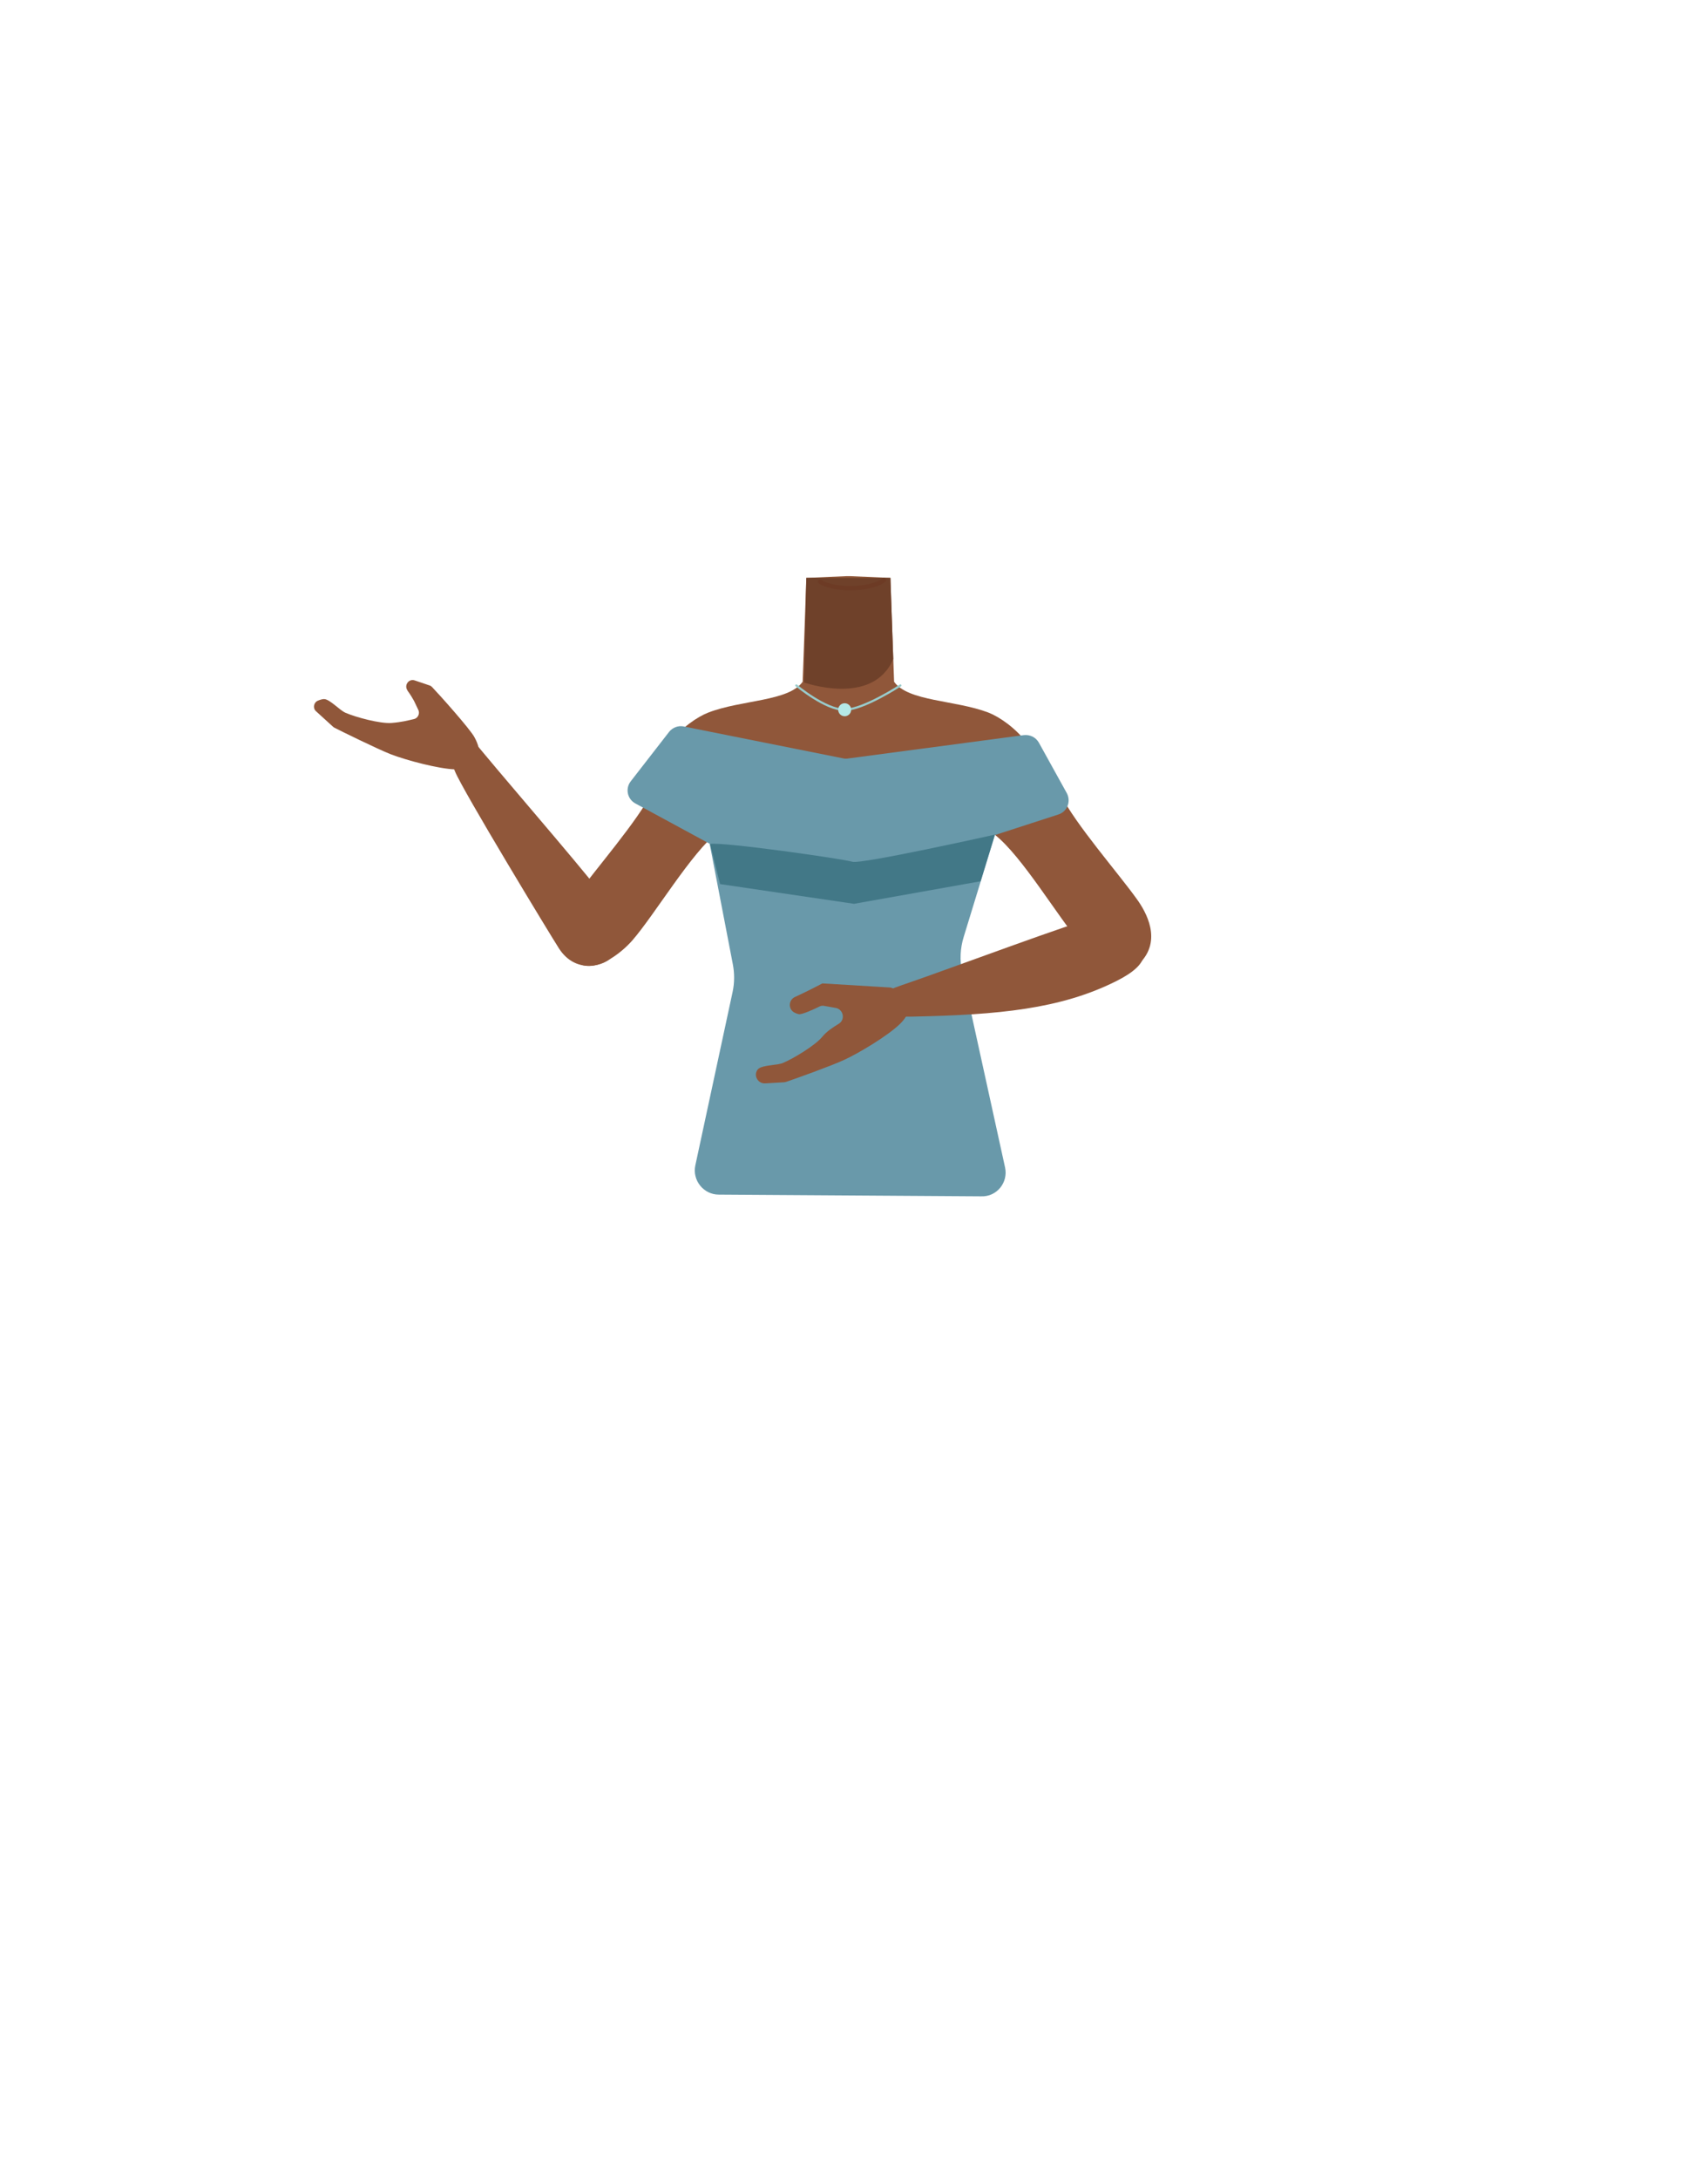<?xml version="1.0" encoding="utf-8"?>
<!-- Generator: Adobe Illustrator 26.0.2, SVG Export Plug-In . SVG Version: 6.00 Build 0)  -->
<svg version="1.1" id="Calque_9" xmlns="http://www.w3.org/2000/svg" xmlns:xlink="http://www.w3.org/1999/xlink" x="0px" y="0px"
	 viewBox="0 0 788 1005" style="enable-background:new 0 0 788 1005;" xml:space="preserve">
<style type="text/css">
	.st0{fill:#90573A;}
	.st1{fill:#6F412A;}
	.st2{fill:none;stroke:#6D3B25;stroke-width:2;stroke-linecap:round;stroke-miterlimit:10;}
	.st3{fill:#6999AA;}
	.st4{fill:none;}
	.st5{fill:#427887;}
	.st6{fill:none;stroke:#99CCCC;stroke-linecap:round;stroke-miterlimit:10;}
	.st7{fill:#B5E8E6;}
</style>
<path class="st0" d="M391.4,416.7c-5.5-3.6-8-0.6-13.7,2.5c-9.8,5.3-15.8,23.7-26.7,26.2c-3.9,0.9-12.7-15.1-13.7-21.3
	c-1.5-9.3,2.5-27.5-8.4-36.9c-9.2-7.9-21.4-3.7-25.5-16.3c-7-22,13.5-38.5,23.4-42.3c15.2-5.9,37.1-5.1,43.5-14.2l1-27.7l0.7-20.2
	l18.3-0.8h2.2l18.3,0.8l0.7,20.2l1,27.7c6.4,9.1,28.3,8.4,43.5,14.2c10,3.9,30.4,20.4,23.4,42.3c-4,12.6-16.2,8.4-25.5,16.3
	c-10.9,9.3-6.9,27.5-8.4,36.9c-1,6.2-9.9,22.2-13.7,21.3c-10.8-2.5-16.9-20.9-26.7-26.2C399.3,416.1,396.8,413.2,391.4,416.7"/>
<path class="st1" d="M370.9,314.7c0,0,31.8,11.4,41.2-10.8l-1.3-37.4H372L370.9,314.7z"/>
<path class="st2" d="M378.4,268.3c0.8,0.5,1.6,0.9,2.5,1.2c3.9,1.3,8.1,1.9,12.2,1.7c3.9,0,7.8-0.6,11.4-1.9c1.2-0.4,2.3-1,3.3-1.8"
	/>
<path class="st0" d="M357.4,352.5c-4.3,21.5-18,24.7-25.9,30.9c-12.6,9.9-29.3,38.2-39.7,50.2c-4.9,5.7-18.5,17-27.1,9.2l-3.8-2.5
	c-10.6-10.6,0.9-21.4,5.1-27.3c8.6-12,28.3-34.5,34.9-47.8c4.9-9.9,7.6-20.7,23.1-29.8c0,0,15.3-10.1,26.3-3
	C357.2,337,359.2,343.6,357.4,352.5L357.4,352.5z"/>
<path class="st0" d="M282.5,441.1c9.9-13.6,2.2-17.7-0.8-23.2c-3.2-6-46.6-56.1-58-69.9c-6.5-7.8-9.7-12.2-14.7-8.8
	c-4.6,3.1-0.6,12.7,0.9,16.5c3.3,8.4,44.2,75.8,48,81.7C265.9,449.8,279.6,445.1,282.5,441.1z"/>
<path class="st0" d="M198.2,316.1c-2.1-0.7-4.5-1.5-6.8-2.3c-2.8-1-5.1,2.2-3.4,4.6c0,0,0,0,0,0.1c1.1,1.4,2.7,4.1,3,4.7
	c0,0.1,0.1,0.1,0.1,0.2l1.9,4c0.8,1.7-0.2,3.8-2,4.2c-3.1,0.7-5.5,1.4-10.4,1.8c-5.1,0.4-16.4-2.6-21.2-4.7
	c-2.6-1.1-6.9-5.9-9.6-6.3c-0.7-0.1-1.9,0.2-3.1,0.7c-2,0.8-2.5,3.5-0.9,4.9l7.8,7.1c0.2,0.2,0.4,0.3,0.7,0.5
	c2.7,1.4,19.8,9.8,25.9,12.2c7.2,2.8,22.3,6.8,29.8,7c2.4,0,7.2,0.1,9.9-4.2c2.4-3.7,0.4-8-1-10.6c-1.9-3.7-16.5-20-19.6-23.2
	C199,316.5,198.6,316.2,198.2,316.1z"/>
<path class="st0" d="M433,354c4.3,21.5,18,24.7,25.9,30.9c12.6,9.8,29.3,38.2,39.7,50.2c4.9,5.7,18.5,17,27.1,9.2l0,0
	c10.7-10.6,3-23.9-1.3-29.8c-8.6-12-28.3-34.5-34.9-47.8c-4.9-9.9-7.6-20.7-23.1-29.8c0,0-15.3-10.2-26.3-3
	C433.2,338.6,431.3,345.1,433,354L433,354z"/>
<path class="st3" d="M463.7,538.4l-19.8-90.2c-1.2-5.3-0.9-10.9,0.7-16.1l14.4-47l29.3-9.5c4.1-1.3,5.9-6,3.9-9.8l-12.9-23.3
	c-1.4-2.5-4.1-3.8-6.9-3.5l-81.3,10.8c-0.7,0.1-1.5,0.1-2.2-0.1l-73.5-14.7c-2.5-0.5-5.1,0.5-6.7,2.5l-17.7,22.8
	c-2.6,3.3-1.6,8.2,2.1,10.2l34.3,18.6l10.7,55.6c0.8,4.2,0.8,8.5-0.1,12.7l-17.2,80c-1.5,6.9,3.8,13.5,10.8,13.5l121,0.8
	C459.9,552,465.2,545.3,463.7,538.4z"/>
<rect x="716.5" y="506.9" class="st4" width="112.5" height="211.2"/>
<path class="st5" d="M327.6,389.2c5.5-1.1,61.6,6.9,65.6,8.2s65.8-12.5,65.8-12.5l-6.6,21.5L394,416.8l-61.8-9.1L327.6,389.2"/>
<path class="st0" d="M526.5,434.3c-3.9-14.5-15.2-11.8-21.4-11c-6.7,0.9-68.8,24.1-85.8,29.9c-9.6,3.3-14.8,4.8-13.4,10.7
	c1.3,5.3,11.7,5,15.8,4.9c38.5-0.8,67.6-3.4,93.4-16.4C532,443.9,527.5,438,526.5,434.3z"/>
<path class="st0" d="M379.4,453.5c-3.9,2.1-8.8,4.5-12.7,6.3c-3,1.4-3.1,5.7-0.1,7.2c0.8,0.4,1.4,0.6,2,0.7c1.5,0.2,7-2.3,9.4-3.5
	c0.7-0.4,1.6-0.5,2.4-0.3l5.1,0.9c3.6,0.6,4.6,5.4,1.5,7.3c-2.8,1.7-5.7,3.6-7.7,6.1c-3.2,3.9-13.3,10-18.1,12
	c-2.6,1.1-9,0.9-11.2,2.6c-0.2,0.1-0.3,0.3-0.5,0.5c-2,2.7,0.2,6.5,3.5,6.3l8.6-0.5c0.4,0,0.7-0.1,1.1-0.2
	c3.3-1.1,20.7-7.3,26.7-10.1c7-3.2,20.4-11.3,25.8-16.6c1.7-1.7,5-5.1,3.9-10.1c-1-4.3-5.4-5.8-8.3-6.7"/>
<path class="st6" d="M367.4,316.1c0,0,13.6,11.4,22.4,11.2c8.7-0.1,25.6-11.2,25.6-11.2"/>
<circle class="st7" cx="389.7" cy="327.3" r="3"/>
</svg>
